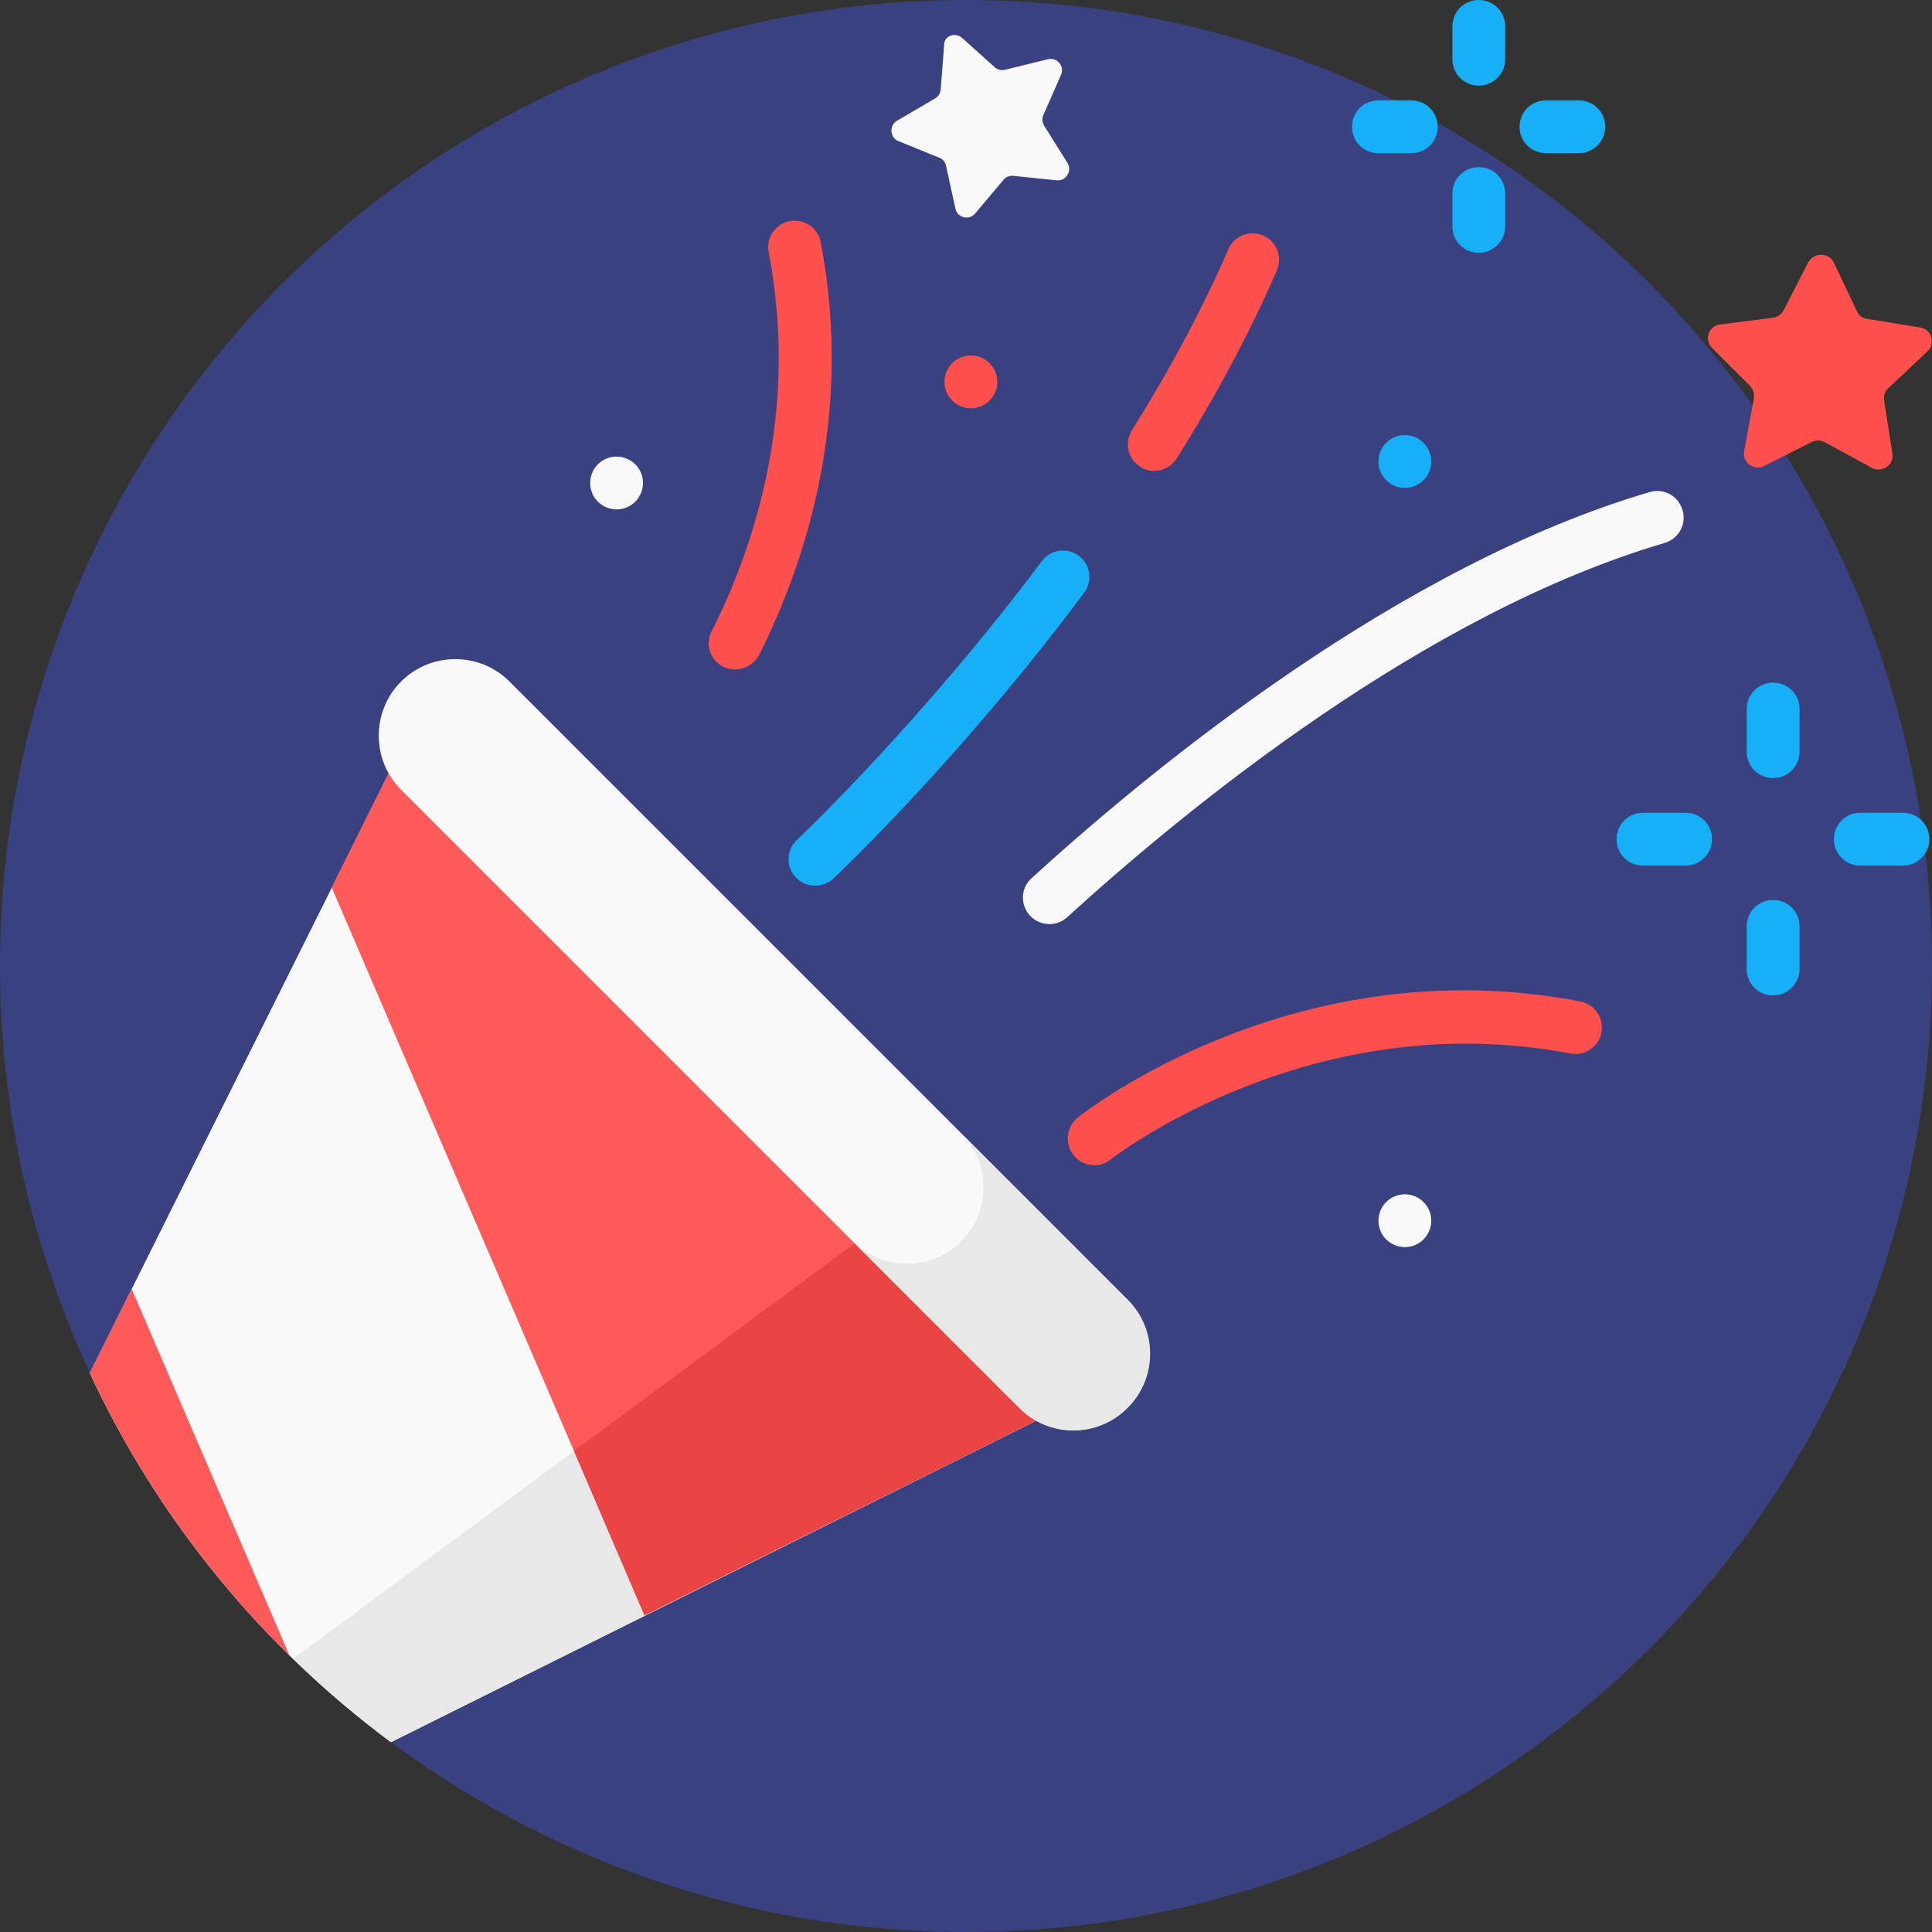 <?xml version="1.0" encoding="utf-8"?>
<!-- Generator: Adobe Illustrator 23.1.0, SVG Export Plug-In . SVG Version: 6.00 Build 0)  -->
<svg version="1.1" id="Capa_1" xmlns="http://www.w3.org/2000/svg" xmlns:xlink="http://www.w3.org/1999/xlink" x="0px" y="0px"
	 viewBox="0 0 512 512" style="enable-background:new 0 0 512 512;" xml:space="preserve">
<rect x="0" y="0" width="512" height="512" fill="#333333" stroke="none"/>
<style type="text/css">
	.st0{fill:#394180;}
	.st1{fill:#17B0F6;}
	.st2{fill:#FF504D;}
	.st3{fill:#F9F9F9;}
	.st4{fill:#E8E8E8;}
	.st5{fill:#FF5A5A;}
	.st6{fill:#EA4444;}
</style>
<circle class="st0" cx="256" cy="256" r="256"/>
<g>
	<path class="st1" d="M469.9,206.2c-3.9,0-7-3.1-7-7v-11.3c0-3.9,3.1-7,7-7s7,3.1,7,7v11.3C476.9,203.1,473.8,206.2,469.9,206.2z"/>
	<path class="st1" d="M469.9,263.8c-3.9,0-7-3.1-7-7v-11.3c0-3.9,3.1-7,7-7s7,3.1,7,7v11.3C476.9,260.6,473.8,263.8,469.9,263.8z"/>
	<path class="st1" d="M504.3,229.4H493c-3.9,0-7-3.1-7-7s3.1-7,7-7h11.3c3.9,0,7,3.1,7,7C511.3,226.2,508.2,229.4,504.3,229.4z"/>
	<path class="st1" d="M446.7,229.4h-11.3c-3.9,0-7-3.1-7-7s3.1-7,7-7h11.3c3.9,0,7,3.1,7,7C453.7,226.2,450.6,229.4,446.7,229.4z"/>
	<path class="st1" d="M391.9,22.7c-3.9,0-7-3.1-7-7V7c0-3.9,3.1-7,7-7s7,3.1,7,7v8.7C398.9,19.6,395.7,22.7,391.9,22.7z"/>
	<path class="st1" d="M391.9,67c-3.9,0-7-3.1-7-7v-8.7c0-3.9,3.1-7,7-7s7,3.1,7,7V60C398.9,63.9,395.7,67,391.9,67z"/>
	<path class="st1" d="M418.4,40.6h-8.7c-3.9,0-7-3.1-7-7s3.1-7,7-7h8.7c3.9,0,7,3.1,7,7S422.2,40.6,418.4,40.6z"/>
	<path class="st1" d="M374,40.6h-8.7c-3.9,0-7-3.1-7-7s3.1-7,7-7h8.7c3.9,0,7,3.1,7,7S377.9,40.6,374,40.6z"/>
</g>
<path class="st2" d="M305.9,124.8c-1.3,0-2.6-0.3-3.7-1.1c-3.3-2.1-4.3-6.4-2.2-9.7c10.3-16.5,18.9-32.6,25.5-47.9
	c1.5-3.6,5.7-5.2,9.2-3.7c3.6,1.5,5.2,5.7,3.7,9.2c-6.9,16-15.8,32.7-26.5,49.8C310.5,123.6,308.2,124.8,305.9,124.8z"/>
<path class="st1" d="M216,234.7c-1.9,0-3.7-0.7-5.1-2.2c-2.7-2.8-2.5-7.3,0.3-9.9c0.3-0.3,32.6-30.8,64.9-73.9
	c2.3-3.1,6.7-3.7,9.8-1.4c3.1,2.3,3.7,6.7,1.4,9.8c-33,44.2-65.2,74.5-66.5,75.8C219.4,234.1,217.7,234.7,216,234.7z"/>
<path class="st3" d="M278.1,244.9c-1.9,0-3.8-0.8-5.2-2.3c-2.6-2.9-2.4-7.3,0.5-9.9c32.7-29.8,97.5-82.8,163.8-102.3
	c3.7-1.1,7.6,1,8.7,4.8c1.1,3.7-1,7.6-4.8,8.7C377.6,162.6,314.7,214,282.9,243C281.5,244.3,279.8,244.9,278.1,244.9z"/>
<g>
	<path class="st2" d="M290,308.8c-2.1,0-4.1-0.9-5.5-2.7c-2.4-3-1.9-7.5,1.1-9.9c2.3-1.9,58-45.3,133.2-30.8
		c3.8,0.7,6.3,4.4,5.6,8.2c-0.7,3.8-4.4,6.3-8.2,5.6c-68.9-13.2-121.2,27.6-121.8,28C293.1,308.3,291.6,308.8,290,308.8z"/>
	<path class="st2" d="M194.8,177.4c-1.1,0-2.1-0.2-3.1-0.7c-3.5-1.7-4.9-6-3.1-9.4c11.4-22.6,23.2-58.4,15.1-100.5
		c-0.7-3.8,1.8-7.5,5.6-8.2c3.8-0.7,7.5,1.8,8.2,5.6c8.8,46-4,84.9-16.4,109.5C199.8,176,197.4,177.4,194.8,177.4z"/>
</g>
<path class="st3" d="M286.4,370.6l-115.5,57.6l-67.3,33.5c-34.1-25.3-61.7-58.9-79.8-97.8l11.1-22.3l53-106.3l21-42.1L286.4,370.6z"
	/>
<path class="st4" d="M286.4,370.6l-182.8,91.1c-9.1-6.8-17.8-14.2-25.9-22.1l167.5-123.9L286.4,370.6z"/>
<g>
	<path class="st5" d="M76.7,438.7c-21.8-21.4-39.8-46.7-52.9-74.8v0l11.1-22.3L76.7,438.7z"/>
	<polygon class="st5" points="286.4,370.6 170.8,428.1 152.1,384.5 87.9,235.2 108.9,193.1 237.3,321.5 	"/>
</g>
<polygon class="st6" points="286.4,370.6 170.8,428.1 152.1,384.5 237.3,321.5 245.1,315.7 "/>
<path class="st3" d="M270.1,373.1L106.3,209.3c-7.9-7.9-7.9-20.8,0-28.7l0,0c7.9-7.9,20.8-7.9,28.7,0l163.8,163.8
	c7.9,7.9,7.9,20.8,0,28.7l0,0C290.9,381.1,278,381.1,270.1,373.1z"/>
<path class="st4" d="M298.8,344.4l-44.1-44.1c7.9,7.9,7.9,20.8,0,28.7s-20.8,7.9-28.7,0l44.1,44.1c7.9,7.9,20.8,7.9,28.7,0
	C306.8,365.2,306.8,352.3,298.8,344.4z"/>
<circle class="st3" cx="163.4" cy="128" r="7"/>
<circle class="st2" cx="257.3" cy="101.2" r="7"/>
<circle class="st1" cx="372.3" cy="122.3" r="7"/>
<g>
	<circle class="st3" cx="372.3" cy="323.5" r="7"/>
	<path class="st3" d="M254.9,10l8.7,7.8c0.7,0.7,1.8,0.9,2.7,0.7l11.4-2.8c2.4-0.6,4.5,1.8,3.5,4.1l-4.7,10.7
		c-0.4,0.9-0.3,1.9,0.2,2.8l6.2,9.9c1.3,2.1-0.4,4.8-2.8,4.6l-11.6-1.2c-1-0.1-2,0.3-2.6,1.1l-7.5,8.9c-1.6,1.9-4.7,1.1-5.2-1.3
		l-2.5-11.4c-0.2-1-0.9-1.8-1.8-2.1l-10.8-4.4c-2.3-0.9-2.5-4.1-0.4-5.4l10.1-5.9c0.9-0.5,1.4-1.4,1.5-2.4l0.9-11.7
		C250.1,9.6,253,8.4,254.9,10z"/>
</g>
<path class="st2" d="M486,69.6l6.1,12.9c0.5,1.1,1.5,1.9,2.7,2l14.1,2.3c3,0.5,4.1,4.2,1.9,6.3l-10.4,9.8c-0.9,0.8-1.3,2-1.1,3.2
	l2.2,14.1c0.5,3-2.7,5.2-5.4,3.8l-12.5-6.8c-1.1-0.6-2.3-0.6-3.4-0.1l-12.7,6.4c-2.7,1.4-5.8-1-5.3-3.9l2.6-14
	c0.2-1.2-0.2-2.4-1-3.3l-10.1-10.1c-2.1-2.2-0.9-5.8,2.1-6.2l14.1-1.8c1.2-0.2,2.2-0.9,2.8-2l6.5-12.7
	C480.8,66.8,484.7,66.9,486,69.6z"/>
</svg>
